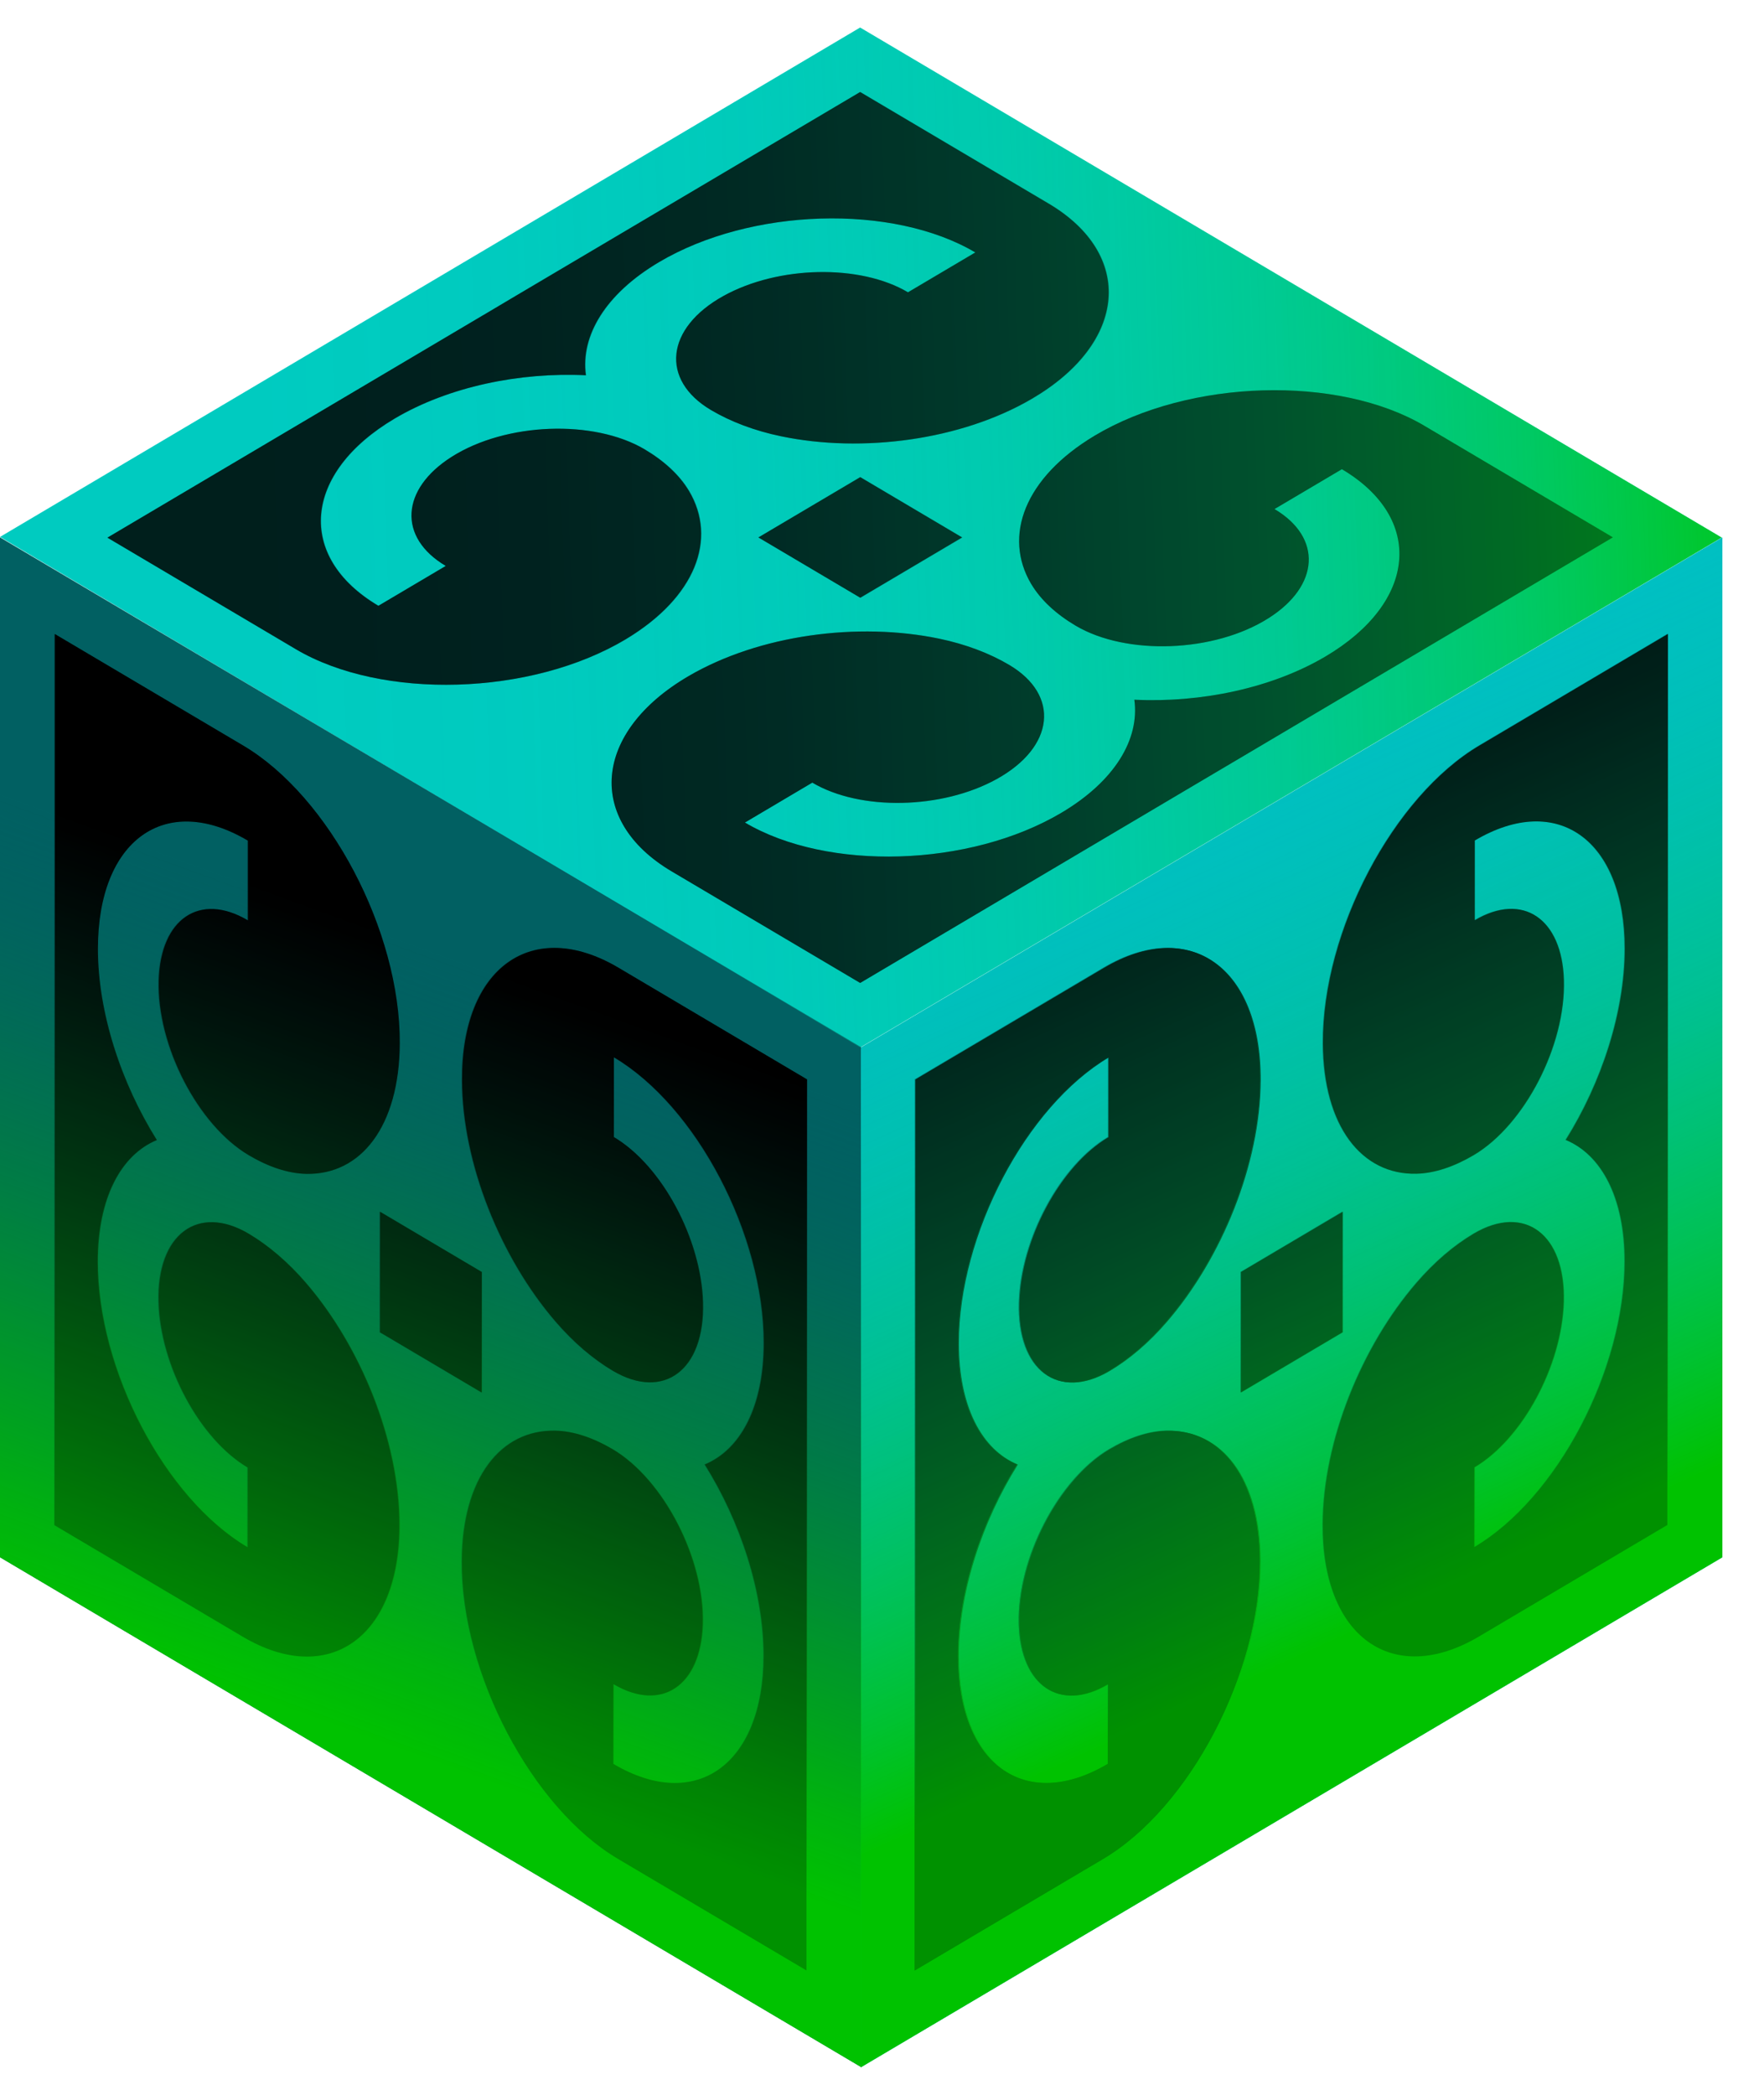 <svg width="32" height="38" viewBox="0 0 32 38" fill="none" xmlns="http://www.w3.org/2000/svg">
<path d="M15.603 19.002L0 9.74L15.603 0.5L31.23 9.751L15.603 19.002Z" fill="#00CBC0"/>
<path d="M12.496 8.903C12.325 8.617 12.048 8.361 11.692 8.15C10.771 7.605 9.179 7.661 8.193 8.286C7.268 8.872 7.212 9.749 8.085 10.266L6.863 10.989C5.363 10.101 5.495 8.577 7.159 7.592C8.135 7.015 9.424 6.749 10.626 6.807L10.627 6.808C10.627 6.808 10.627 6.808 10.627 6.808C10.627 6.808 10.629 6.808 10.629 6.808L10.627 6.807C10.529 6.095 10.978 5.332 11.954 4.755C13.617 3.77 16.191 3.692 17.691 4.579L16.47 5.302C15.598 4.786 14.117 4.819 13.125 5.367C12.07 5.95 11.975 6.893 12.896 7.438C13.253 7.649 13.684 7.814 14.168 7.914C15.64 8.221 17.432 7.986 18.715 7.235C20.455 6.217 20.581 4.616 19.021 3.693L15.602 1.669L11.181 4.286L9.354 5.367L8.775 5.711H8.774L8.195 6.054L6.368 7.136L1.947 9.753L5.366 11.777C6.926 12.7 9.63 12.626 11.35 11.596C12.618 10.836 13.015 9.776 12.497 8.904L12.496 8.903Z" fill="black"/>
<path d="M18.709 10.597C18.88 10.883 19.157 11.139 19.513 11.35C20.434 11.895 22.027 11.839 23.012 11.214C23.938 10.628 23.993 9.751 23.121 9.234L24.343 8.511C25.843 9.399 25.71 10.923 24.046 11.908C23.07 12.485 21.781 12.751 20.579 12.693L20.578 12.692C20.578 12.692 20.578 12.692 20.578 12.692C20.578 12.692 20.577 12.692 20.576 12.692L20.578 12.693C20.676 13.405 20.227 14.168 19.252 14.745C17.588 15.73 15.014 15.808 13.514 14.921L14.736 14.197C15.607 14.713 17.089 14.681 18.08 14.133C19.136 13.549 19.23 12.607 18.309 12.062C17.953 11.851 17.521 11.686 17.037 11.585C15.566 11.279 13.774 11.514 12.49 12.265C10.751 13.283 10.625 14.884 12.184 15.807L15.604 17.831L20.024 15.214L21.851 14.132L22.431 13.789H22.431L23.011 13.446L24.838 12.364L29.259 9.747L25.839 7.723C24.28 6.8 21.575 6.874 19.856 7.904C18.587 8.664 18.191 9.724 18.708 10.596L18.709 10.597Z" fill="black"/>
<path d="M15.604 10.843L13.756 9.749L15.604 8.655L17.452 9.749L15.604 10.843Z" fill="black"/>
<path d="M15.627 37.5L0 28.249V9.748L15.627 18.999V37.5Z" fill="#016062"/>
<path d="M5.553 23.271C5.226 22.892 4.872 22.592 4.516 22.38C3.595 21.835 2.846 22.39 2.881 23.619C2.913 24.773 3.626 26.104 4.498 26.621V28.067C2.998 27.18 1.777 24.855 1.777 22.885C1.777 21.73 2.198 20.95 2.847 20.681L2.849 20.682C2.849 20.682 2.849 20.682 2.848 20.681C2.848 20.681 2.848 20.681 2.849 20.681L2.847 20.68C2.197 19.642 1.777 18.365 1.777 17.21C1.777 15.24 2.998 14.36 4.498 15.249V16.695C3.626 16.179 2.913 16.666 2.881 17.782C2.846 18.97 3.594 20.411 4.516 20.956C4.872 21.167 5.226 21.286 5.553 21.294C6.548 21.318 7.245 20.435 7.253 18.929C7.263 16.887 5.974 14.449 4.414 13.525L0.995 11.501V16.735V18.898V19.583V19.585V20.271V22.433V27.667L4.414 29.691C5.974 30.614 7.263 29.703 7.253 27.649C7.245 26.134 6.548 24.425 5.553 23.271Z" fill="black"/>
<path d="M10.082 23.975C10.409 24.355 10.764 24.655 11.12 24.867C12.041 25.412 12.79 24.857 12.755 23.628C12.722 22.474 12.009 21.142 11.137 20.626V19.179C12.637 20.067 13.858 22.392 13.858 24.362C13.858 25.517 13.438 26.297 12.788 26.566L12.787 26.564C12.787 26.564 12.787 26.565 12.787 26.566C12.787 26.566 12.787 26.566 12.787 26.566L12.788 26.567C13.438 27.604 13.858 28.882 13.858 30.037C13.858 32.007 12.637 32.886 11.137 31.998V30.552C12.009 31.067 12.722 30.58 12.755 29.465C12.79 28.277 12.041 26.836 11.12 26.29C10.764 26.079 10.409 25.961 10.082 25.953C9.088 25.929 8.39 26.811 8.383 28.318C8.373 30.359 9.662 32.798 11.222 33.722L14.641 35.746V30.512V28.349V27.663V27.662V26.976V24.814V19.58L11.222 17.555C9.662 16.632 8.372 17.544 8.383 19.598C8.39 21.113 9.088 22.822 10.082 23.975Z" fill="black"/>
<path d="M8.743 25.262L6.895 24.168V21.98L8.743 23.074V25.262Z" fill="black"/>
<path d="M31.245 28.249L15.618 37.5V18.999L31.245 9.748V28.249Z" fill="#00BFC7"/>
<path d="M21.171 25.955C20.844 25.963 20.489 26.081 20.133 26.292C19.212 26.838 18.463 28.279 18.498 29.467C18.531 30.582 19.244 31.069 20.116 30.553V32C18.616 32.888 17.395 32.008 17.395 30.039C17.395 28.884 17.815 27.606 18.465 26.568L18.466 26.567C18.466 26.567 18.466 26.567 18.466 26.567C18.466 26.567 18.466 26.567 18.466 26.566L18.465 26.567C17.815 26.299 17.395 25.519 17.395 24.364C17.395 22.394 18.616 20.069 20.116 19.181V20.628C19.244 21.144 18.531 22.476 18.498 23.63C18.463 24.859 19.212 25.414 20.133 24.869C20.489 24.658 20.844 24.357 21.171 23.977C22.166 22.824 22.863 21.115 22.87 19.6C22.88 17.546 21.591 16.634 20.032 17.558L16.612 19.581V24.816V26.978V27.664V27.665V28.351V30.514V35.748L20.032 33.724C21.591 32.8 22.881 30.362 22.87 28.32C22.863 26.813 22.165 25.931 21.171 25.955Z" fill="black"/>
<g style="mix-blend-mode:screen" opacity="0.81">
<path d="M21.163 25.956C20.835 25.964 20.481 26.082 20.125 26.293C19.204 26.838 18.455 28.28 18.49 29.468C18.522 30.583 19.236 31.07 20.107 30.555V32.001C18.607 32.889 17.387 32.01 17.387 30.04C17.387 28.885 17.807 27.607 18.456 26.569L18.458 26.568C18.458 26.568 18.458 26.568 18.457 26.568C18.457 26.568 18.457 26.568 18.458 26.567L18.456 26.568C17.806 26.3 17.387 25.52 17.387 24.365C17.387 22.395 18.607 20.07 20.107 19.182V20.629C19.236 21.145 18.522 22.477 18.49 23.631C18.455 24.86 19.203 25.415 20.125 24.87C20.481 24.659 20.835 24.358 21.163 23.978C22.157 22.825 22.855 21.116 22.862 19.601C22.872 17.547 21.583 16.635 20.023 17.558L16.604 19.582V24.817V26.979V27.665V27.666V28.352V30.515V35.749L20.023 33.725C21.583 32.801 22.872 30.363 22.862 28.321C22.855 26.814 22.157 25.932 21.163 25.956Z" fill="black"/>
</g>
<path d="M25.7 21.292C26.027 21.284 26.381 21.165 26.738 20.954C27.658 20.409 28.407 18.968 28.372 17.78C28.34 16.665 27.627 16.177 26.755 16.693V15.247C28.255 14.359 29.476 15.238 29.476 17.208C29.476 18.363 29.055 19.64 28.406 20.678L28.404 20.679C28.404 20.679 28.404 20.679 28.405 20.679C28.405 20.679 28.405 20.68 28.404 20.68L28.406 20.679C29.056 20.948 29.476 21.728 29.476 22.883C29.476 24.852 28.255 27.177 26.755 28.065V26.619C27.627 26.103 28.34 24.771 28.372 23.617C28.407 22.388 27.659 21.833 26.738 22.378C26.381 22.589 26.027 22.89 25.7 23.269C24.705 24.423 24.008 26.132 24 27.647C23.99 29.701 25.279 30.612 26.839 29.689L30.258 27.665V22.431V20.269V19.583V19.581V18.896V16.733V11.499L26.839 13.523C25.279 14.446 23.99 16.885 24 18.927C24.008 20.433 24.706 21.316 25.7 21.292Z" fill="black"/>
<path d="M24.361 24.168L22.512 25.262V23.074L24.361 21.98V24.168Z" fill="black"/>
<path style="mix-blend-mode:hard-light" d="M15.605 19.002L0.051 9.74L15.604 0.5L31.231 9.751L15.605 19.002Z" fill="url(#paint0_linear_2349_12145)"/>
<path style="mix-blend-mode:hard-light" d="M15.627 37.5L0 28.249V9.748L15.627 18.999V37.5Z" fill="url(#paint1_linear_2349_12145)"/>
<path style="mix-blend-mode:hard-light" d="M31.245 28.249L15.618 37.5V18.999L31.245 9.748V28.249Z" fill="url(#paint2_linear_2349_12145)"/>
<g opacity="0.5">
<g opacity="0.5">
<path d="M12.504 8.904C12.333 8.617 12.056 8.362 11.7 8.151C10.779 7.606 9.187 7.662 8.201 8.286C7.275 8.873 7.22 9.75 8.092 10.266L6.871 10.989C5.37 10.101 5.503 8.577 7.167 7.593C8.143 7.015 9.432 6.749 10.634 6.808L10.635 6.809C10.635 6.809 10.635 6.809 10.635 6.808C10.635 6.808 10.636 6.808 10.637 6.808L10.635 6.807C10.537 6.095 10.986 5.333 11.961 4.755C13.625 3.77 16.199 3.692 17.699 4.58L16.477 5.303C15.606 4.787 14.124 4.819 13.133 5.367C12.077 5.951 11.983 6.893 12.904 7.439C13.26 7.65 13.692 7.814 14.176 7.915C15.647 8.221 17.439 7.986 18.723 7.236C20.463 6.218 20.588 4.617 19.029 3.693L15.61 1.669L11.189 4.286L9.362 5.368L8.783 5.711H8.782L8.202 6.055L6.375 7.136L1.955 9.753L5.374 11.777C6.933 12.7 9.638 12.626 11.357 11.597C12.626 10.837 13.023 9.776 12.505 8.905L12.504 8.904Z" fill="black"/>
<path d="M18.709 10.597C18.879 10.884 19.156 11.139 19.512 11.35C20.433 11.895 22.026 11.839 23.012 11.214C23.937 10.628 23.992 9.751 23.12 9.235L24.342 8.512C25.842 9.4 25.709 10.924 24.045 11.908C23.07 12.486 21.78 12.751 20.579 12.693L20.577 12.692C20.577 12.692 20.577 12.692 20.577 12.693C20.577 12.693 20.576 12.693 20.576 12.693L20.577 12.694C20.675 13.405 20.226 14.168 19.251 14.746C17.587 15.73 15.013 15.809 13.513 14.921L14.735 14.198C15.607 14.714 17.088 14.682 18.079 14.133C19.135 13.55 19.23 12.607 18.308 12.062C17.952 11.851 17.521 11.687 17.037 11.586C15.565 11.28 13.773 11.514 12.489 12.265C10.75 13.283 10.624 14.884 12.184 15.807L15.603 17.831L20.023 15.214L21.85 14.133L22.43 13.79H22.431L23.01 13.446L24.837 12.365L29.258 9.748L25.838 7.724C24.279 6.8 21.574 6.875 19.855 7.904C18.586 8.664 18.19 9.725 18.707 10.596L18.709 10.597Z" fill="black"/>
<path d="M15.612 10.844L13.763 9.75L15.612 8.656L17.46 9.75L15.612 10.844Z" fill="black"/>
</g>
</g>
<g style="mix-blend-mode:color-burn" opacity="0.5">
<g opacity="0.5">
<path d="M5.542 23.27C5.215 22.891 4.861 22.591 4.504 22.379C3.584 21.834 2.835 22.389 2.869 23.618C2.902 24.772 3.615 26.103 4.487 26.62V28.066C2.987 27.178 1.766 24.854 1.766 22.884C1.766 21.729 2.186 20.949 2.836 20.68L2.838 20.681C2.838 20.681 2.838 20.681 2.837 20.68C2.837 20.68 2.837 20.68 2.838 20.68L2.836 20.679C2.186 19.641 1.766 18.364 1.766 17.209C1.766 15.239 2.987 14.359 4.487 15.248V16.694C3.615 16.178 2.902 16.665 2.869 17.781C2.835 18.968 3.583 20.41 4.504 20.955C4.861 21.166 5.215 21.285 5.542 21.293C6.537 21.317 7.234 20.434 7.242 18.928C7.252 16.886 5.963 14.448 4.403 13.524L0.984 11.5V16.734V18.896V19.582V19.584V20.27V22.432V27.666L4.403 29.69C5.963 30.613 7.252 29.702 7.242 27.648C7.234 26.133 6.536 24.424 5.542 23.27Z" fill="black"/>
<path d="M10.071 23.974C10.398 24.353 10.752 24.654 11.109 24.865C12.03 25.41 12.779 24.855 12.744 23.626C12.711 22.473 11.998 21.141 11.126 20.624V19.178C12.626 20.066 13.847 22.391 13.847 24.36C13.847 25.515 13.427 26.295 12.777 26.564L12.776 26.563C12.776 26.563 12.776 26.564 12.776 26.564C12.776 26.564 12.776 26.564 12.776 26.564L12.777 26.565C13.427 27.603 13.847 28.881 13.847 30.036C13.847 32.005 12.626 32.885 11.126 31.997V30.55C11.998 31.066 12.711 30.579 12.744 29.463C12.779 28.276 12.03 26.834 11.109 26.289C10.752 26.078 10.398 25.959 10.071 25.951C9.076 25.927 8.379 26.81 8.372 28.316C8.362 30.358 9.651 32.797 11.21 33.72L14.63 35.744V30.51V28.348V27.662V27.66V26.975V24.812V19.578L11.21 17.554C9.651 16.631 8.361 17.543 8.372 19.596C8.379 21.112 9.077 22.82 10.071 23.974Z" fill="black"/>
<path d="M8.732 25.261L6.884 24.167V21.979L8.732 23.073V25.261Z" fill="black"/>
</g>
</g>
<g style="mix-blend-mode:color-burn" opacity="0.5">
<g opacity="0.5">
<path d="M21.152 25.953C20.825 25.961 20.47 26.079 20.114 26.29C19.193 26.836 18.444 28.277 18.479 29.465C18.512 30.58 19.225 31.067 20.096 30.552V31.998C18.596 32.886 17.376 32.007 17.376 30.037C17.376 28.882 17.796 27.604 18.446 26.567L18.447 26.566C18.447 26.566 18.447 26.566 18.447 26.566C18.447 26.566 18.447 26.565 18.447 26.564L18.446 26.566C17.795 26.297 17.376 25.517 17.376 24.362C17.376 22.392 18.596 20.067 20.096 19.179V20.626C19.225 21.142 18.512 22.474 18.479 23.628C18.444 24.857 19.192 25.412 20.114 24.867C20.47 24.656 20.825 24.355 21.152 23.975C22.146 22.822 22.844 21.113 22.851 19.598C22.861 17.544 21.572 16.632 20.012 17.555L16.593 19.58V24.814V26.976V27.662V27.663V28.349V30.512V35.746L20.012 33.722C21.572 32.798 22.861 30.36 22.851 28.318C22.844 26.811 22.146 25.929 21.152 25.953Z" fill="black"/>
<g style="mix-blend-mode:screen" opacity="0.81">
<path d="M21.15 25.951C20.823 25.959 20.469 26.077 20.113 26.288C19.192 26.834 18.443 28.275 18.478 29.463C18.51 30.578 19.224 31.066 20.095 30.55V31.996C18.595 32.884 17.374 32.005 17.374 30.035C17.374 28.88 17.795 27.602 18.444 26.564L18.446 26.564C18.446 26.564 18.446 26.564 18.445 26.564C18.445 26.564 18.445 26.563 18.446 26.562L18.444 26.564C17.794 26.295 17.374 25.515 17.374 24.36C17.374 22.39 18.595 20.065 20.095 19.177V20.624C19.224 21.14 18.51 22.472 18.478 23.626C18.443 24.855 19.191 25.41 20.113 24.865C20.469 24.654 20.823 24.353 21.15 23.973C22.145 22.82 22.842 21.111 22.85 19.596C22.86 17.542 21.571 16.631 20.011 17.554L16.592 19.578V24.812V26.974V27.66V27.661V28.347V30.51V35.744L20.011 33.72C21.571 32.797 22.86 30.358 22.85 28.316C22.842 26.809 22.145 25.927 21.15 25.951Z" fill="black"/>
</g>
<path d="M25.689 21.29C26.016 21.282 26.37 21.163 26.727 20.952C27.648 20.407 28.396 18.966 28.362 17.778C28.329 16.663 27.616 16.175 26.744 16.691V15.245C28.244 14.357 29.465 15.236 29.465 17.206C29.465 18.361 29.045 19.639 28.395 20.676L28.393 20.677C28.393 20.677 28.393 20.677 28.394 20.677C28.394 20.677 28.394 20.678 28.393 20.678L28.395 20.677C29.045 20.946 29.465 21.726 29.465 22.881C29.465 24.851 28.244 27.175 26.744 28.063V26.617C27.616 26.101 28.329 24.769 28.362 23.615C28.396 22.386 27.648 21.831 26.727 22.376C26.37 22.587 26.016 22.888 25.689 23.267C24.694 24.421 23.997 26.13 23.989 27.645C23.98 29.699 25.269 30.61 26.828 29.687L30.247 27.663V22.429V20.267V19.581V19.579V18.894V16.731V11.497L26.828 13.521C25.269 14.444 23.979 16.883 23.989 18.925C23.997 20.431 24.695 21.314 25.689 21.29Z" fill="black"/>
<path d="M24.35 24.166L22.502 25.26V23.072L24.35 21.977V24.166Z" fill="black"/>
</g>
</g>
<defs>
<linearGradient id="paint0_linear_2349_12145" x1="4.285" y1="10.136" x2="33.507" y2="9.146" gradientUnits="userSpaceOnUse">
<stop offset="0.02" stop-color="#00CCC0" stop-opacity="0.2"/>
<stop offset="0.17" stop-color="#00CBBA" stop-opacity="0.22"/>
<stop offset="0.33" stop-color="#00CBAB" stop-opacity="0.28"/>
<stop offset="0.48" stop-color="#00CA92" stop-opacity="0.39"/>
<stop offset="0.64" stop-color="#00C96F" stop-opacity="0.54"/>
<stop offset="0.8" stop-color="#00C842" stop-opacity="0.72"/>
<stop offset="0.96" stop-color="#00C60C" stop-opacity="0.95"/>
<stop offset="0.99" stop-color="#00C601"/>
</linearGradient>
<linearGradient id="paint1_linear_2349_12145" x1="9.875" y1="17.951" x2="4.352" y2="33.091" gradientUnits="userSpaceOnUse">
<stop stop-color="#00625D" stop-opacity="0"/>
<stop offset="0.28" stop-color="#00863A" stop-opacity="0.38"/>
<stop offset="0.56" stop-color="#00A61A" stop-opacity="0.71"/>
<stop offset="0.76" stop-color="#00BA07" stop-opacity="0.92"/>
<stop offset="0.86" stop-color="#00C200"/>
</linearGradient>
<linearGradient id="paint2_linear_2349_12145" x1="17.907" y1="11.43" x2="29.485" y2="36.888" gradientUnits="userSpaceOnUse">
<stop stop-color="#00C2C4" stop-opacity="0"/>
<stop offset="0.08" stop-color="#00C2B7" stop-opacity="0.06"/>
<stop offset="0.21" stop-color="#00C297" stop-opacity="0.23"/>
<stop offset="0.4" stop-color="#00C262" stop-opacity="0.5"/>
<stop offset="0.62" stop-color="#00C219" stop-opacity="0.87"/>
<stop offset="0.69" stop-color="#00C200"/>
</linearGradient>
</defs>
</svg>

